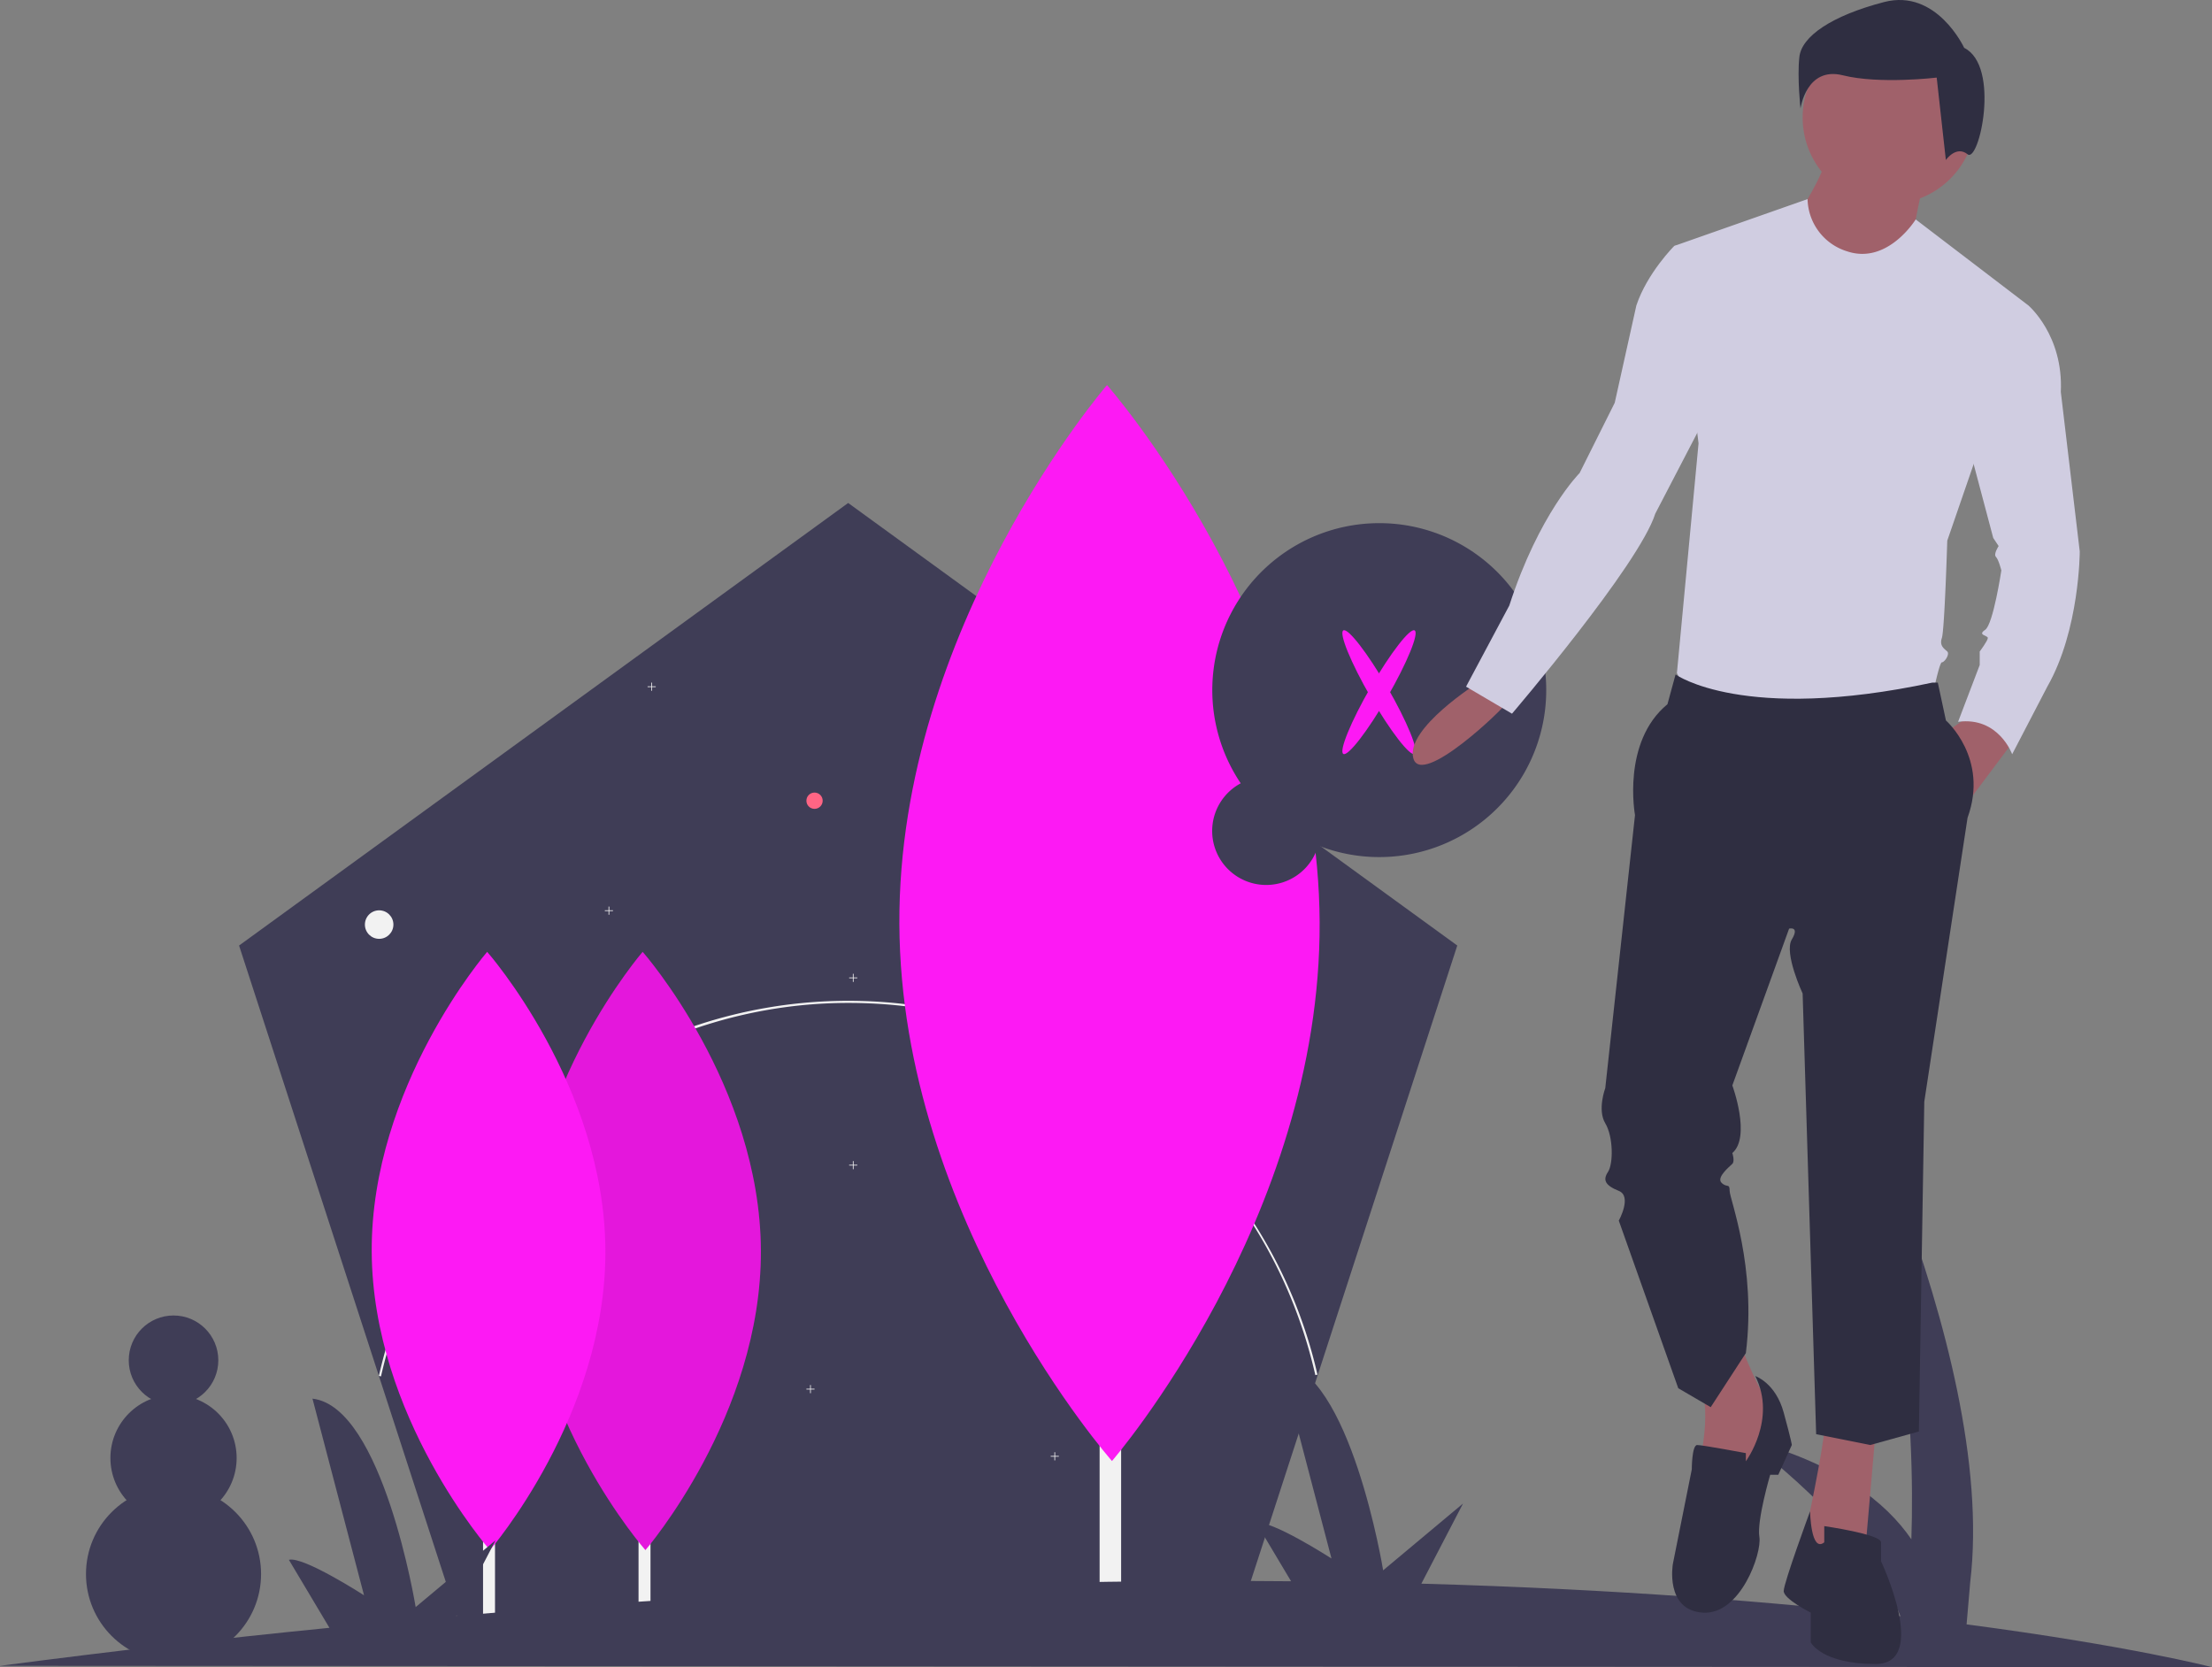 <svg xmlns="http://www.w3.org/2000/svg" id="bd2cc7d1-84bf-4eba-bc4c-9f93ef6f675e" data-name="Layer 1" viewBox="0 0 1011.007 761.966" class="injected-svg ClassicGrid__ImageFile-sc-td9pmq-4 fNAcXv grid_media" xmlns:xlink="http://www.w3.org/1999/xlink"><rect x="0" y="0" width="1011.007" height="761.966" fill="#808080" stroke="none"/><title>close_tab</title><polygon points="666.054 432.15 559.723 759.423 215.598 759.423 109.267 432.15 387.661 229.882 666.054 432.15" fill="#3f3d56"></polygon><polygon points="391.83 532.363 390.134 532.363 390.134 530.667 389.804 530.667 389.804 532.363 388.108 532.363 388.108 532.693 389.804 532.693 389.804 534.389 390.134 534.389 390.134 532.693 391.83 532.693 391.83 532.363" fill="#f2f2f2"></polygon><polygon points="372.289 634.72 370.593 634.72 370.593 633.024 370.263 633.024 370.263 634.72 368.567 634.72 368.567 635.051 370.263 635.051 370.263 636.746 370.593 636.746 370.593 635.051 372.289 635.051 372.289 634.72" fill="#f2f2f2"></polygon><polygon points="483.952 665.427 482.256 665.427 482.256 663.732 481.925 663.732 481.925 665.427 480.23 665.427 480.23 665.758 481.925 665.758 481.925 667.454 482.256 667.454 482.256 665.758 483.952 665.758 483.952 665.427" fill="#f2f2f2"></polygon><circle cx="464.411" cy="584.637" r="3.722" fill="#ff6584"></circle><circle cx="173.294" cy="422.575" r="6.514" fill="#f2f2f2"></circle><path d="M268.638,698.085l-.966-.218a219.977,219.977,0,0,1,400.775-68.563,218.214,218.214,0,0,1,28.196,67.978l-.965.22C672.867,597.35,585.092,527.403,482.224,527.403,380.703,527.403,290.877,599.185,268.638,698.085Z" transform="translate(-94.496 -69.017)" fill="#f2f2f2"></path><rect x="502.584" y="371.932" width="9.832" height="388.345" fill="#f2f2f2"></rect><path d="M697.646,490.439c.626,135.795-94.913,246.321-94.913,246.321s-96.553-109.641-97.179-245.435S600.466,245.003,600.466,245.003,697.02,354.644,697.646,490.439Z" transform="translate(-94.496 -69.017)" fill="#fd19f4"></path><rect x="291.847" y="543.984" width="5.467" height="215.931" fill="#f2f2f2"></rect><path d="M442.261,640.519c.348,75.506-52.774,136.961-52.774,136.961s-53.686-60.963-54.034-136.469,52.774-136.961,52.774-136.961S441.913,565.013,442.261,640.519Z" transform="translate(-94.496 -69.017)" fill="#fd19f4"></path><path d="M442.261,640.519c.348,75.506-52.774,136.961-52.774,136.961s-53.686-60.963-54.034-136.469,52.774-136.961,52.774-136.961S441.913,565.013,442.261,640.519Z" transform="translate(-94.496 -69.017)" opacity="0.1"></path><rect x="220.781" y="543.984" width="5.467" height="215.931" fill="#f2f2f2"></rect><path d="M371.195,640.519c.348,75.506-52.774,136.961-52.774,136.961s-53.686-60.963-54.034-136.469,52.774-136.961,52.774-136.961S370.847,565.013,371.195,640.519Z" transform="translate(-94.496 -69.017)" fill="#fd19f4"></path><polygon points="299.708 313.69 298.013 313.69 298.013 311.994 297.682 311.994 297.682 313.69 295.986 313.69 295.986 314.021 297.682 314.021 297.682 315.716 298.013 315.716 298.013 314.021 299.708 314.021 299.708 313.69" fill="#f2f2f2"></polygon><polygon points="280.167 416.047 278.472 416.047 278.472 414.352 278.141 414.352 278.141 416.047 276.445 416.047 276.445 416.378 278.141 416.378 278.141 418.074 278.472 418.074 278.472 416.378 280.167 416.378 280.167 416.047" fill="#f2f2f2"></polygon><polygon points="391.83 446.755 390.134 446.755 390.134 445.059 389.804 445.059 389.804 446.755 388.108 446.755 388.108 447.085 389.804 447.085 389.804 448.781 390.134 448.781 390.134 447.085 391.83 447.085 391.83 446.755" fill="#f2f2f2"></polygon><circle cx="372.289" cy="365.965" r="3.722" fill="#ff6584"></circle><path d="M661.577,427.028a76.314,76.314,0,1,1,35.408,28.43,24.686,24.686,0,1,1-35.408-28.43Z" transform="translate(-94.496 -69.017)" fill="#3f3d56"></path><ellipse cx="724.773" cy="385.369" rx="4.431" ry="32.6" transform="translate(-190.08 344.999) rotate(-30)" fill="#fd19f4"></ellipse><ellipse cx="724.773" cy="385.369" rx="32.6" ry="4.431" transform="translate(-65.849 751.34) rotate(-60)" fill="#fd19f4"></ellipse><circle cx="79.311" cy="719.411" r="40.012" fill="#3f3d56"></circle><circle cx="79.311" cy="666.371" r="28.846" fill="#3f3d56"></circle><circle cx="79.311" cy="621.706" r="20.471" fill="#3f3d56"></circle><path d="M94.496,830.37q78.303-10.214,150.573-17.365l-18.533-31.073c6.441-1.793,34.334,16.193,34.334,16.193l-23.557-89.862c32.195,3.613,47.165,95.267,47.165,95.267l36.509-30.526-17.984,34.575c147.433-12.879,274.65-16.848,381.586-15.855l-15.863-26.595c6.441-1.793,34.334,16.193,34.334,16.193L679.505,691.461c32.196,3.613,47.165,95.267,47.165,95.267l36.509-30.526L744.133,792.823c89.623,2.496,162.648,8.43,218.984,14.896-15.819-41.332-71.127-81.089-71.127-81.089,42.538,11.106,64.661,29.172,76.107,45.912,1.694-50.797-2.845-145.063-45.933-249.848,0,0,85.762,161.777,72.818,269.586l-1.646,19.151c74.691,9.8,112.168,19.55,112.168,19.55Z" transform="translate(-94.496 -69.017)" fill="#3f3d56"></path><path d="M951.761,723.274l-4.943,56.841-22.242,4.943-4.943-14.828s8.65-40.777,8.65-48.191Z" transform="translate(-94.496 -69.017)" fill="#a0616a"></path><path d="M889.978,683.732s9.885,24.713,13.592,27.185-11.121,34.599-11.121,34.599l-22.242-3.707s7.414-25.949,1.236-40.777Z" transform="translate(-94.496 -69.017)" fill="#a0616a"></path><path d="M896.774,697.943s9.268,3.089,12.975,16.682,3.707,14.828,3.707,14.828l-6.178,13.592h-3.707s-6.178,21.006-4.943,28.42-8.65,35.834-25.949,34.599-13.592-22.242-13.592-22.242l8.65-43.248s0-11.121,2.471-11.121,22.242,3.707,22.242,3.707v3.707S906.66,717.713,896.774,697.943Z" transform="translate(-94.496 -69.017)" fill="#2f2e41"></path><path d="M928.284,773.936v-7.414s25.949,3.707,25.949,7.414v8.65s22.242,46.955-2.471,46.955-29.656-9.885-29.656-9.885V806.064s-12.357-6.178-12.357-9.885,12.058-36.453,12.058-36.453S922.105,778.879,928.284,773.936Z" transform="translate(-94.496 -69.017)" fill="#2f2e41"></path><circle cx="863.443" cy="53.721" r="39.541" fill="#a0616a"></circle><path d="M973.386,153.012S968.443,176.49,968.443,178.961s-23.478,13.592-23.478,13.592l-21.006-3.707-7.414-22.242s12.357-18.535,12.357-25.949Z" transform="translate(-94.496 -69.017)" fill="#a0616a"></path><path d="M970.078,169.302S957.322,190.082,938.787,183.904a25.562,25.562,0,0,1-18.131-23.895l-60.952,21.424,11.121,90.204-9.885,105.032,7.414,13.592H977.093s3.707-18.535,4.943-18.535,3.707-3.707,2.471-4.943-3.707-2.471-2.471-6.178,2.471-44.484,2.471-44.484l37.07-107.503Z" transform="translate(-94.496 -69.017)" fill="#d0cde1"></path><path d="M1017.252,404.471,995.01,434.127s-3.707-30.892-8.65-32.127L998.717,393.35Z" transform="translate(-94.496 -69.017)" fill="#a0616a"></path><path d="M770.118,380.993S736.755,402,740.462,415.592s42.013-23.478,42.013-24.713S770.118,380.993,770.118,380.993Z" transform="translate(-94.496 -69.017)" fill="#a0616a"></path><path d="M977.711,380.993h2.471l3.707,17.299s19.771,17.299,9.885,44.484L974.004,572.522l-2.471,150.752-22.242,6.178-24.713-4.943-6.178-201.414s-8.65-18.535-4.943-24.713-1.236-4.943-1.236-4.943L886.271,565.108s8.65,23.478,0,30.892c0,0,1.236,3.707,0,4.943s-7.414,6.178-4.943,8.65,3.707,0,3.707,3.707,12.357,34.599,7.414,74.14l-16.064,24.713-14.828-8.65-27.185-76.612s6.178-11.121,0-13.592-7.414-4.943-4.943-8.65,2.471-16.064-1.236-22.242,0-16.064,0-16.064l13.592-124.803s-6.178-33.363,14.828-50.662l3.707-13.592S891.214,399.528,977.711,380.993Z" transform="translate(-94.496 -69.017)" fill="#2f2e41"></path><path d="M992.23,90.881s-12.554-27.201-36.617-20.924-37.663,15.693-38.709,25.109.523,23.539.523,23.539,2.615-19.354,19.354-15.17,42.894,1.046,42.894,1.046l4.185,37.663s4.708-6.8,9.939-2.615S1008.969,99.251,992.23,90.881Z" transform="translate(-94.496 -69.017)" fill="#2f2e41"></path><path d="M1003.042,208.617h18.535s16.064,13.592,14.828,39.541l8.65,72.905s0,35.834-14.828,61.783l-16.064,30.892s-6.178-17.299-24.713-14.828l9.885-25.949V366.783s3.707-4.943,3.707-6.178-4.943-1.236-1.236-3.707,7.414-27.185,7.414-27.185-1.236-4.943-2.471-6.178,1.236-4.943,1.236-4.943l-2.471-3.707-16.064-60.548Z" transform="translate(-94.496 -69.017)" fill="#d0cde1"></path><path d="M880.71,177.726l-21.006,3.707s-12.357,12.357-17.299,27.185l-9.885,44.484-16.064,32.127s-18.535,18.535-32.127,60.548l-19.771,37.07,21.006,12.357s58.076-67.962,65.49-91.44l32.127-61.783Z" transform="translate(-94.496 -69.017)" fill="#d0cde1"></path></svg>